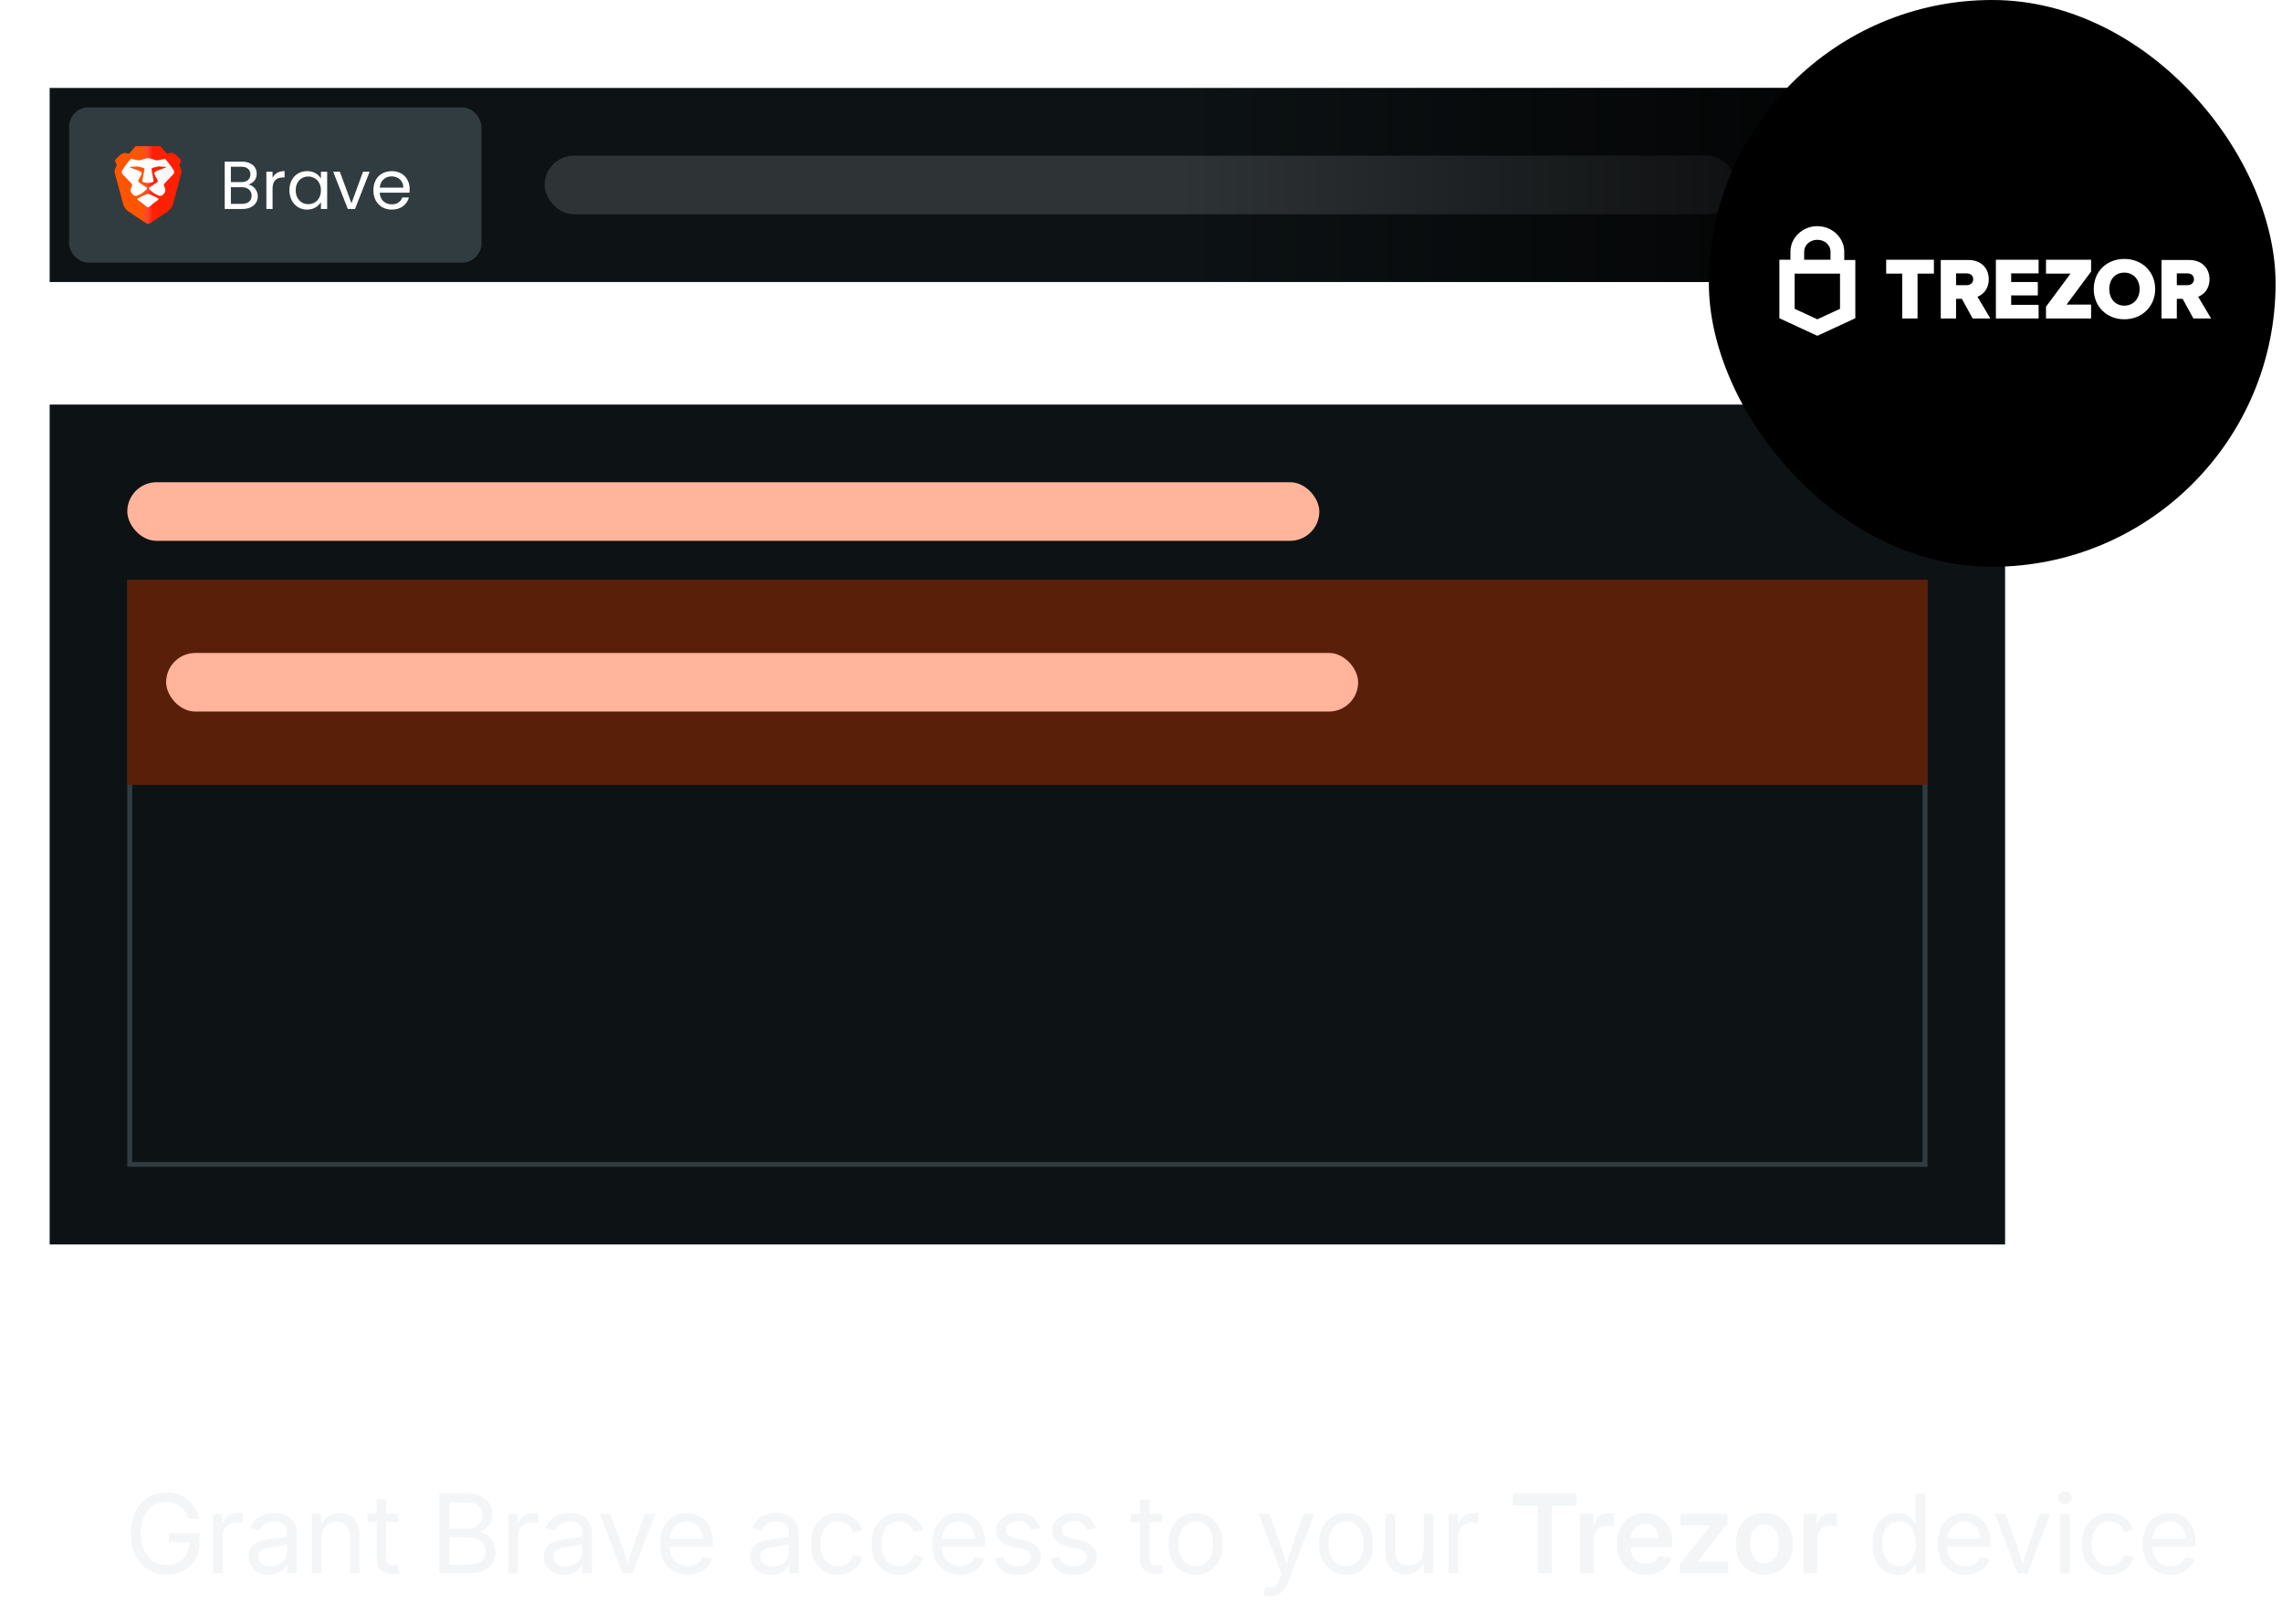 <svg width="333" height="237" viewBox="0 0 333 237" fill="none" xmlns="http://www.w3.org/2000/svg">
<g clip-path="url(#clip0_9183_60114)">
<rect width="282.31" height="28.329" transform="translate(7.246 12.829)" fill="#0D1214"/>
<rect x="10.078" y="15.661" width="60.185" height="22.664" rx="2.832" fill="#687B85" fill-opacity="0.4"/>
<path fill-rule="evenodd" clip-rule="evenodd" d="M26.524 24.991L26.168 24.043L26.416 23.498C26.447 23.428 26.432 23.346 26.377 23.292L25.704 22.624C25.41 22.332 24.971 22.232 24.575 22.366L24.387 22.43L23.404 21.329H21.959H21.042H19.791L18.82 22.444L18.637 22.381C18.238 22.243 17.794 22.344 17.498 22.641L16.813 23.321C16.769 23.364 16.757 23.43 16.782 23.485L17.041 24.051L16.686 24.998L16.916 25.852L17.96 29.745C18.08 30.194 18.357 30.587 18.743 30.857C18.743 30.857 20.011 31.733 21.262 32.53C21.372 32.6 21.487 32.651 21.61 32.649C21.734 32.651 21.849 32.6 21.959 32.529C23.364 31.626 24.475 30.853 24.475 30.853C24.86 30.583 25.137 30.19 25.257 29.741L26.296 25.846L26.524 24.991Z" fill="url(#paint0_linear_9183_60114)"/>
<path fill-rule="evenodd" clip-rule="evenodd" d="M25.412 25.179L25.396 25.23L25.37 25.32C25.301 25.405 25.155 25.567 25.046 25.681L24.042 26.727C23.933 26.841 23.871 26.984 23.933 27.128L24.069 27.455C24.131 27.598 24.137 27.836 24.078 27.996C24.017 28.158 23.913 28.302 23.776 28.411L23.671 28.495C23.547 28.593 23.328 28.619 23.184 28.552L22.722 28.337C22.578 28.27 22.363 28.13 22.245 28.025L21.807 27.64C21.722 27.564 21.717 27.435 21.797 27.354L22.862 26.65C22.994 26.562 23.064 26.401 22.989 26.263L22.61 25.587C22.535 25.45 22.505 25.266 22.543 25.18C22.582 25.094 22.735 24.979 22.884 24.923L24.121 24.473C24.27 24.418 24.262 24.36 24.103 24.346L23.313 24.288C23.154 24.273 23.038 24.296 22.884 24.338L22.286 24.483C22.133 24.525 22.1 24.686 22.129 24.839L22.376 26.15C22.405 26.304 22.419 26.459 22.407 26.494C22.396 26.53 22.259 26.587 22.104 26.622L21.899 26.667C21.743 26.701 21.489 26.703 21.333 26.671L21.085 26.619C20.929 26.586 20.792 26.531 20.781 26.495C20.769 26.46 20.783 26.305 20.812 26.151L21.057 24.84C21.086 24.686 21.053 24.526 20.899 24.484L20.301 24.34C20.148 24.298 20.031 24.276 19.872 24.29L19.082 24.349C18.923 24.363 18.916 24.421 19.065 24.476L20.302 24.925C20.451 24.98 20.605 25.096 20.643 25.181C20.682 25.267 20.652 25.451 20.577 25.588L20.199 26.264C20.124 26.402 20.194 26.564 20.326 26.651L21.393 27.354C21.472 27.435 21.468 27.565 21.382 27.64L20.945 28.026C20.827 28.131 20.612 28.271 20.468 28.338L20.006 28.554C19.862 28.621 19.643 28.596 19.52 28.497L19.415 28.414C19.278 28.304 19.173 28.161 19.108 27.986C19.053 27.839 19.058 27.602 19.12 27.458L19.256 27.13C19.318 26.986 19.256 26.844 19.146 26.73L18.141 25.685C18.032 25.572 17.886 25.409 17.817 25.325L17.791 25.234L17.774 25.183C17.773 25.125 17.794 24.939 17.819 24.888C17.843 24.838 17.936 24.691 18.025 24.562L18.24 24.25C18.329 24.121 18.484 23.915 18.583 23.793L18.898 23.406C18.997 23.284 19.082 23.184 19.095 23.185C19.096 23.184 19.224 23.208 19.381 23.237L19.858 23.327C20.015 23.356 20.188 23.389 20.242 23.399C20.297 23.409 20.465 23.378 20.617 23.329L20.96 23.221C21.112 23.172 21.342 23.109 21.472 23.079L21.592 23.081L21.712 23.079C21.842 23.108 22.072 23.172 22.224 23.22L22.567 23.328C22.719 23.376 22.888 23.407 22.942 23.397C22.989 23.388 23.123 23.363 23.259 23.337L23.326 23.325L23.803 23.234C23.96 23.205 24.089 23.181 24.098 23.182C24.102 23.181 24.187 23.28 24.286 23.402L24.602 23.789C24.701 23.911 24.856 24.117 24.946 24.246L25.161 24.557C25.25 24.686 25.39 24.922 25.399 24.975C25.408 25.029 25.414 25.12 25.412 25.179ZM21.657 28.301C21.671 28.301 21.803 28.35 21.95 28.41L22.087 28.465C22.234 28.525 22.471 28.631 22.613 28.702L23.017 28.903C23.159 28.973 23.169 29.106 23.039 29.197L22.695 29.438C22.566 29.528 22.362 29.686 22.242 29.788L21.808 30.159C21.689 30.261 21.496 30.261 21.38 30.16C21.263 30.059 21.069 29.894 20.95 29.793C20.83 29.691 20.625 29.535 20.495 29.445L20.152 29.208C20.022 29.117 20.031 28.985 20.173 28.913L20.578 28.706C20.72 28.634 20.956 28.525 21.103 28.466L21.24 28.41C21.387 28.35 21.519 28.301 21.533 28.301H21.595H21.657Z" fill="url(#paint1_linear_9183_60114)"/>
<path d="M36.25 26.934C36.501 26.974 36.729 27.077 36.934 27.242C37.146 27.407 37.311 27.612 37.43 27.856C37.555 28.101 37.618 28.362 37.618 28.64C37.618 28.99 37.529 29.307 37.35 29.591C37.172 29.869 36.911 30.09 36.567 30.255C36.23 30.414 35.831 30.493 35.368 30.493H32.791V23.584H35.269C35.738 23.584 36.138 23.663 36.468 23.822C36.799 23.974 37.047 24.182 37.212 24.446C37.377 24.711 37.459 25.008 37.459 25.338C37.459 25.748 37.347 26.089 37.123 26.36C36.904 26.624 36.614 26.816 36.25 26.934ZM33.693 26.568H35.209C35.632 26.568 35.959 26.469 36.191 26.27C36.422 26.072 36.538 25.798 36.538 25.448C36.538 25.097 36.422 24.823 36.191 24.625C35.959 24.427 35.626 24.327 35.19 24.327H33.693V26.568ZM35.289 29.75C35.738 29.75 36.088 29.644 36.339 29.433C36.59 29.221 36.716 28.927 36.716 28.55C36.716 28.167 36.584 27.866 36.32 27.648C36.055 27.424 35.702 27.311 35.259 27.311H33.693V29.75H35.289ZM39.772 25.943C39.931 25.633 40.155 25.391 40.446 25.22C40.743 25.048 41.104 24.962 41.526 24.962V25.894H41.289C40.278 25.894 39.772 26.442 39.772 27.539V30.493H38.87V25.061H39.772V25.943ZM42.231 27.757C42.231 27.202 42.343 26.716 42.568 26.3C42.792 25.877 43.1 25.55 43.49 25.319C43.886 25.087 44.326 24.972 44.808 24.972C45.284 24.972 45.697 25.074 46.047 25.279C46.398 25.484 46.658 25.742 46.83 26.052V25.061H47.742V30.493H46.83V29.482C46.652 29.799 46.384 30.064 46.027 30.275C45.677 30.48 45.267 30.582 44.798 30.582C44.316 30.582 43.88 30.463 43.49 30.226C43.1 29.988 42.792 29.654 42.568 29.224C42.343 28.795 42.231 28.306 42.231 27.757ZM46.83 27.767C46.83 27.357 46.748 27.001 46.583 26.697C46.417 26.393 46.193 26.161 45.908 26.003C45.631 25.837 45.324 25.755 44.987 25.755C44.65 25.755 44.342 25.834 44.065 25.993C43.787 26.151 43.566 26.383 43.401 26.687C43.235 26.991 43.153 27.348 43.153 27.757C43.153 28.174 43.235 28.537 43.401 28.848C43.566 29.152 43.787 29.386 44.065 29.552C44.342 29.71 44.65 29.789 44.987 29.789C45.324 29.789 45.631 29.71 45.908 29.552C46.193 29.386 46.417 29.152 46.583 28.848C46.748 28.537 46.83 28.177 46.83 27.767ZM51.289 29.66L52.974 25.061H53.936L51.804 30.493H50.754L48.622 25.061H49.594L51.289 29.66ZM59.78 27.569C59.78 27.741 59.77 27.922 59.75 28.114H55.408C55.441 28.649 55.623 29.069 55.953 29.373C56.29 29.67 56.697 29.819 57.173 29.819C57.562 29.819 57.886 29.73 58.144 29.552C58.408 29.366 58.593 29.122 58.699 28.818H59.671C59.525 29.34 59.234 29.766 58.798 30.097C58.362 30.421 57.82 30.582 57.173 30.582C56.657 30.582 56.194 30.467 55.785 30.235C55.382 30.004 55.065 29.677 54.833 29.254C54.602 28.825 54.486 28.329 54.486 27.767C54.486 27.205 54.599 26.713 54.823 26.29C55.048 25.867 55.362 25.543 55.765 25.319C56.175 25.087 56.644 24.972 57.173 24.972C57.688 24.972 58.144 25.084 58.541 25.309C58.937 25.534 59.241 25.844 59.453 26.241C59.671 26.631 59.78 27.073 59.78 27.569ZM58.848 27.381C58.848 27.037 58.772 26.743 58.62 26.498C58.468 26.247 58.26 26.059 57.995 25.933C57.738 25.801 57.45 25.735 57.133 25.735C56.677 25.735 56.287 25.88 55.963 26.171C55.646 26.462 55.464 26.865 55.418 27.381H58.848Z" fill="white"/>
<rect x="79.468" y="22.716" width="173.948" height="8.555" rx="4.277" fill="#C3C9D3" fill-opacity="0.18"/>
</g>
<g filter="url(#filter0_dd_9183_60114)">
<rect width="285.346" height="122.551" transform="translate(7.246 56.023)" fill="#0D1214"/>
<rect x="18.575" y="67.353" width="173.948" height="8.555" rx="4.277" fill="#FFB49B"/>
<rect x="18.929" y="81.925" width="261.98" height="84.966" stroke="#687B85" stroke-opacity="0.4" stroke-width="0.708"/>
<rect width="262.688" height="29.942" transform="translate(18.575 81.571)" fill="#591F09"/>
<rect x="24.239" y="92.265" width="173.948" height="8.555" rx="4.277" fill="#FFB49B"/>
</g>
<rect x="172.222" y="12.832" width="121.077" height="28.322" fill="url(#paint2_linear_9183_60114)"/>
<rect x="249.366" width="82.697" height="82.697" rx="41.348" fill="black"/>
<g clip-path="url(#clip1_9183_60114)">
<path d="M269.12 36.713C269.12 34.684 267.35 33 265.195 33C263.04 33 261.27 34.684 261.27 36.712V37.9H259.654V46.435L265.194 49L270.737 46.436V37.937H269.122L269.121 36.712L269.12 36.713ZM263.271 36.713C263.271 35.756 264.118 34.99 265.195 34.99C266.273 34.99 267.119 35.756 267.119 36.713V37.9H263.271V36.713H263.271ZM268.505 45.058L265.194 46.59L261.884 45.059V39.928H268.504V45.058H268.505Z" fill="white"/>
<path d="M275.239 37.899H282.205V39.928H279.819V46.472H277.587V39.928H275.239V37.899ZM290.21 40.769C290.21 39.047 289.017 37.937 287.247 37.937H283.205V46.472H285.438V43.602H286.284L287.862 46.472H290.443L288.557 43.296C289.363 42.99 290.21 42.185 290.21 40.769ZM286.979 41.611H285.438V39.889H286.977C287.554 39.889 287.939 40.234 287.939 40.731C287.939 41.267 287.554 41.611 286.977 41.611H286.979ZM291.249 37.899H297.483V39.889H293.481V41.152H297.368V43.104H293.481V44.482H297.483V46.472H291.249V37.899ZM309.991 37.783C307.374 37.783 305.528 39.659 305.528 42.185C305.528 44.712 307.412 46.589 309.991 46.589C312.569 46.589 314.494 44.713 314.494 42.187C314.494 39.66 312.608 37.784 309.991 37.784V37.783ZM309.991 44.597C308.683 44.597 307.797 43.602 307.797 42.188C307.797 40.733 308.683 39.777 309.991 39.777C311.299 39.777 312.223 40.773 312.223 42.187C312.223 43.602 311.299 44.597 309.991 44.597V44.597ZM320.767 43.296C321.574 42.99 322.422 42.185 322.422 40.769C322.422 39.047 321.229 37.937 319.458 37.937H315.418V46.472H317.65V43.602H318.498L320.075 46.472H322.654L320.767 43.296ZM319.189 41.611H317.65V39.889H319.189C319.767 39.889 320.151 40.234 320.151 40.731C320.151 41.267 319.767 41.611 319.189 41.611ZM298.561 37.899H305.142V39.621L301.563 44.444H305.142V46.472H298.561V44.75L302.14 39.928H298.561V37.899Z" fill="white"/>
</g>
<path d="M24.328 229.731C23.291 229.731 22.38 229.489 21.593 229.005C20.812 228.515 20.2 227.825 19.757 226.935C19.32 226.039 19.101 224.981 19.101 223.763C19.101 222.534 19.32 221.474 19.757 220.583C20.2 219.687 20.809 218.997 21.585 218.513C22.362 218.023 23.247 217.778 24.242 217.778C24.856 217.778 25.432 217.869 25.968 218.052C26.505 218.234 26.984 218.497 27.406 218.841C27.828 219.179 28.177 219.583 28.453 220.052C28.734 220.515 28.927 221.031 29.031 221.599H27.515C27.395 221.218 27.237 220.88 27.039 220.583C26.841 220.281 26.604 220.023 26.328 219.81C26.052 219.591 25.739 219.427 25.39 219.317C25.047 219.203 24.666 219.146 24.25 219.146C23.557 219.146 22.929 219.325 22.367 219.685C21.809 220.039 21.367 220.56 21.039 221.247C20.71 221.935 20.547 222.773 20.547 223.763C20.547 224.747 20.71 225.58 21.039 226.263C21.372 226.945 21.823 227.466 22.39 227.825C22.963 228.185 23.609 228.364 24.328 228.364C24.984 228.364 25.562 228.226 26.062 227.95C26.567 227.669 26.96 227.271 27.242 226.755C27.528 226.239 27.672 225.635 27.672 224.942L28.117 225.021H24.648V223.724H29.117V224.997C29.117 225.955 28.909 226.789 28.492 227.497C28.08 228.205 27.515 228.755 26.797 229.146C26.078 229.536 25.255 229.731 24.328 229.731ZM31.089 229.575V220.896H32.44V222.231H32.526C32.688 221.794 32.969 221.442 33.37 221.177C33.776 220.906 34.24 220.771 34.761 220.771C34.87 220.771 34.992 220.773 35.128 220.778C35.268 220.784 35.378 220.789 35.456 220.794V222.2C35.414 222.19 35.31 222.174 35.143 222.153C34.982 222.132 34.807 222.122 34.62 222.122C34.214 222.122 33.849 222.208 33.526 222.38C33.203 222.547 32.948 222.784 32.761 223.091C32.578 223.393 32.487 223.747 32.487 224.153V229.575H31.089ZM39.248 229.771C38.701 229.771 38.201 229.669 37.748 229.466C37.3 229.257 36.943 228.955 36.678 228.56C36.417 228.159 36.287 227.674 36.287 227.106C36.287 226.606 36.383 226.203 36.576 225.896C36.774 225.583 37.037 225.338 37.365 225.161C37.693 224.979 38.058 224.843 38.459 224.755C38.86 224.666 39.264 224.596 39.67 224.544C40.191 224.476 40.613 224.424 40.935 224.388C41.264 224.351 41.506 224.289 41.662 224.2C41.818 224.112 41.897 223.961 41.897 223.747V223.7C41.897 223.341 41.829 223.036 41.693 222.786C41.558 222.536 41.352 222.343 41.076 222.208C40.805 222.073 40.469 222.005 40.068 222.005C39.657 222.005 39.303 222.07 39.006 222.2C38.709 222.33 38.467 222.494 38.279 222.692C38.097 222.89 37.964 223.096 37.881 223.31L36.529 222.911C36.732 222.385 37.019 221.968 37.389 221.661C37.758 221.349 38.172 221.125 38.631 220.989C39.094 220.849 39.56 220.778 40.029 220.778C40.342 220.778 40.685 220.817 41.06 220.896C41.435 220.974 41.792 221.119 42.131 221.333C42.469 221.541 42.748 221.846 42.967 222.247C43.185 222.648 43.295 223.174 43.295 223.825V229.575H41.92V228.388H41.826C41.727 228.591 41.571 228.799 41.357 229.013C41.144 229.226 40.863 229.406 40.514 229.552C40.17 229.698 39.748 229.771 39.248 229.771ZM39.49 228.536C40.011 228.536 40.449 228.435 40.803 228.231C41.162 228.028 41.433 227.765 41.615 227.442C41.803 227.119 41.897 226.778 41.897 226.419V225.231C41.839 225.299 41.717 225.359 41.529 225.411C41.342 225.463 41.126 225.51 40.881 225.552C40.641 225.593 40.404 225.63 40.17 225.661C39.941 225.687 39.753 225.711 39.607 225.731C39.274 225.773 38.959 225.846 38.662 225.95C38.37 226.049 38.136 226.195 37.959 226.388C37.782 226.58 37.693 226.843 37.693 227.177C37.693 227.474 37.769 227.724 37.92 227.927C38.076 228.125 38.29 228.276 38.56 228.38C38.831 228.484 39.141 228.536 39.49 228.536ZM46.9 224.388V229.575H45.501V220.896H46.853L46.861 222.997H46.642C46.907 222.2 47.285 221.632 47.775 221.294C48.269 220.95 48.845 220.778 49.501 220.778C50.09 220.778 50.605 220.901 51.048 221.146C51.491 221.385 51.837 221.75 52.087 222.239C52.342 222.724 52.47 223.336 52.47 224.075V229.575H51.072V224.192C51.072 223.515 50.894 222.989 50.54 222.614C50.191 222.234 49.712 222.044 49.103 222.044C48.686 222.044 48.311 222.135 47.978 222.317C47.644 222.494 47.381 222.757 47.189 223.106C46.996 223.455 46.9 223.882 46.9 224.388ZM58.137 220.896V222.091H53.621V220.896H58.137ZM54.957 218.794H56.356V227.341C56.356 227.721 56.431 228 56.582 228.177C56.739 228.349 57.002 228.435 57.371 228.435C57.46 228.435 57.572 228.427 57.707 228.411C57.848 228.39 57.976 228.369 58.09 228.349L58.348 229.536C58.207 229.583 58.046 229.617 57.864 229.638C57.681 229.659 57.502 229.669 57.325 229.669C56.575 229.669 55.991 229.476 55.575 229.091C55.163 228.7 54.957 228.153 54.957 227.45V218.794ZM64.104 229.575V217.935H68.245C69.052 217.935 69.722 218.073 70.253 218.349C70.784 218.625 71.18 218.997 71.44 219.466C71.706 219.929 71.839 220.448 71.839 221.021C71.839 221.515 71.75 221.927 71.573 222.255C71.401 222.578 71.169 222.838 70.878 223.036C70.591 223.229 70.276 223.375 69.932 223.474V223.575C70.307 223.601 70.675 223.729 71.034 223.958C71.399 224.187 71.698 224.51 71.932 224.927C72.172 225.343 72.292 225.854 72.292 226.458C72.292 227.047 72.156 227.578 71.885 228.052C71.615 228.521 71.19 228.893 70.612 229.169C70.034 229.44 69.287 229.575 68.37 229.575H64.104ZM65.581 228.271H68.331C69.237 228.271 69.885 228.099 70.276 227.755C70.667 227.406 70.862 226.971 70.862 226.45C70.862 226.054 70.763 225.695 70.565 225.372C70.367 225.044 70.086 224.784 69.722 224.591C69.357 224.393 68.919 224.294 68.409 224.294H65.581V228.271ZM65.581 223.044H68.175C68.602 223.044 68.984 222.963 69.323 222.802C69.662 222.635 69.927 222.403 70.12 222.106C70.318 221.81 70.417 221.461 70.417 221.06C70.417 220.544 70.237 220.112 69.878 219.763C69.524 219.414 68.972 219.239 68.222 219.239H65.581V223.044ZM74.17 229.575V220.896H75.522V222.231H75.607C75.769 221.794 76.05 221.442 76.451 221.177C76.857 220.906 77.321 220.771 77.842 220.771C77.951 220.771 78.074 220.773 78.209 220.778C78.35 220.784 78.459 220.789 78.537 220.794V222.2C78.495 222.19 78.391 222.174 78.225 222.153C78.063 222.132 77.889 222.122 77.701 222.122C77.295 222.122 76.93 222.208 76.607 222.38C76.284 222.547 76.029 222.784 75.842 223.091C75.659 223.393 75.568 223.747 75.568 224.153V229.575H74.17ZM82.329 229.771C81.782 229.771 81.282 229.669 80.829 229.466C80.381 229.257 80.025 228.955 79.759 228.56C79.499 228.159 79.368 227.674 79.368 227.106C79.368 226.606 79.465 226.203 79.657 225.896C79.855 225.583 80.118 225.338 80.447 225.161C80.775 224.979 81.139 224.843 81.54 224.755C81.941 224.666 82.345 224.596 82.751 224.544C83.272 224.476 83.694 224.424 84.017 224.388C84.345 224.351 84.587 224.289 84.743 224.2C84.9 224.112 84.978 223.961 84.978 223.747V223.7C84.978 223.341 84.91 223.036 84.775 222.786C84.639 222.536 84.433 222.343 84.157 222.208C83.887 222.073 83.551 222.005 83.15 222.005C82.738 222.005 82.384 222.07 82.087 222.2C81.79 222.33 81.548 222.494 81.361 222.692C81.178 222.89 81.045 223.096 80.962 223.31L79.611 222.911C79.814 222.385 80.1 221.968 80.47 221.661C80.84 221.349 81.254 221.125 81.712 220.989C82.176 220.849 82.642 220.778 83.111 220.778C83.423 220.778 83.767 220.817 84.142 220.896C84.517 220.974 84.874 221.119 85.212 221.333C85.551 221.541 85.829 221.846 86.048 222.247C86.267 222.648 86.376 223.174 86.376 223.825V229.575H85.001V228.388H84.907C84.808 228.591 84.652 228.799 84.439 229.013C84.225 229.226 83.944 229.406 83.595 229.552C83.251 229.698 82.829 229.771 82.329 229.771ZM82.572 228.536C83.092 228.536 83.53 228.435 83.884 228.231C84.243 228.028 84.514 227.765 84.697 227.442C84.884 227.119 84.978 226.778 84.978 226.419V225.231C84.92 225.299 84.798 225.359 84.611 225.411C84.423 225.463 84.207 225.51 83.962 225.552C83.722 225.593 83.486 225.63 83.251 225.661C83.022 225.687 82.835 225.711 82.689 225.731C82.355 225.773 82.04 225.846 81.743 225.95C81.452 226.049 81.217 226.195 81.04 226.388C80.863 226.58 80.775 226.843 80.775 227.177C80.775 227.474 80.85 227.724 81.001 227.927C81.157 228.125 81.371 228.276 81.642 228.38C81.913 228.484 82.222 228.536 82.572 228.536ZM90.848 229.575L87.528 220.896H89.059L90.91 226.028C91.103 226.549 91.267 227.07 91.403 227.591C91.543 228.106 91.687 228.609 91.832 229.099H91.34C91.491 228.609 91.635 228.106 91.77 227.591C91.905 227.07 92.067 226.549 92.254 226.028L94.106 220.896H95.629L92.309 229.575H90.848ZM100.375 229.763C99.531 229.763 98.804 229.575 98.195 229.2C97.591 228.825 97.125 228.304 96.796 227.638C96.468 226.966 96.304 226.187 96.304 225.302C96.304 224.411 96.466 223.627 96.789 222.95C97.112 222.268 97.567 221.737 98.156 221.356C98.744 220.971 99.432 220.778 100.218 220.778C100.692 220.778 101.153 220.859 101.601 221.021C102.054 221.177 102.463 221.429 102.828 221.778C103.192 222.122 103.481 222.573 103.695 223.13C103.908 223.682 104.015 224.351 104.015 225.138V225.7H97.234V224.521H103.257L102.609 224.95C102.609 224.377 102.518 223.872 102.336 223.435C102.153 222.992 101.885 222.646 101.531 222.396C101.177 222.146 100.739 222.021 100.218 222.021C99.692 222.021 99.242 222.148 98.867 222.403C98.497 222.659 98.213 222.994 98.015 223.411C97.817 223.823 97.718 224.268 97.718 224.747V225.513C97.718 226.153 97.828 226.698 98.046 227.146C98.27 227.593 98.58 227.935 98.976 228.169C99.377 228.403 99.846 228.521 100.382 228.521C100.731 228.521 101.046 228.471 101.328 228.372C101.609 228.268 101.851 228.114 102.054 227.911C102.257 227.708 102.411 227.458 102.515 227.161L103.875 227.497C103.744 227.945 103.515 228.338 103.187 228.677C102.864 229.015 102.463 229.281 101.984 229.474C101.51 229.666 100.974 229.763 100.375 229.763ZM112.482 229.771C111.936 229.771 111.436 229.669 110.982 229.466C110.535 229.257 110.178 228.955 109.912 228.56C109.652 228.159 109.521 227.674 109.521 227.106C109.521 226.606 109.618 226.203 109.811 225.896C110.008 225.583 110.271 225.338 110.6 225.161C110.928 224.979 111.292 224.843 111.693 224.755C112.094 224.666 112.498 224.596 112.904 224.544C113.425 224.476 113.847 224.424 114.17 224.388C114.498 224.351 114.74 224.289 114.896 224.2C115.053 224.112 115.131 223.961 115.131 223.747V223.7C115.131 223.341 115.063 223.036 114.928 222.786C114.792 222.536 114.587 222.343 114.311 222.208C114.04 222.073 113.704 222.005 113.303 222.005C112.891 222.005 112.537 222.07 112.24 222.2C111.943 222.33 111.701 222.494 111.514 222.692C111.331 222.89 111.199 223.096 111.115 223.31L109.764 222.911C109.967 222.385 110.253 221.968 110.623 221.661C110.993 221.349 111.407 221.125 111.865 220.989C112.329 220.849 112.795 220.778 113.264 220.778C113.576 220.778 113.92 220.817 114.295 220.896C114.67 220.974 115.027 221.119 115.365 221.333C115.704 221.541 115.982 221.846 116.201 222.247C116.42 222.648 116.529 223.174 116.529 223.825V229.575H115.154V228.388H115.061C114.962 228.591 114.805 228.799 114.592 229.013C114.378 229.226 114.097 229.406 113.748 229.552C113.404 229.698 112.982 229.771 112.482 229.771ZM112.725 228.536C113.245 228.536 113.683 228.435 114.037 228.231C114.396 228.028 114.667 227.765 114.85 227.442C115.037 227.119 115.131 226.778 115.131 226.419V225.231C115.074 225.299 114.951 225.359 114.764 225.411C114.576 225.463 114.36 225.51 114.115 225.552C113.876 225.593 113.639 225.63 113.404 225.661C113.175 225.687 112.988 225.711 112.842 225.731C112.508 225.773 112.193 225.846 111.896 225.95C111.605 226.049 111.37 226.195 111.193 226.388C111.016 226.58 110.928 226.843 110.928 227.177C110.928 227.474 111.003 227.724 111.154 227.927C111.311 228.125 111.524 228.276 111.795 228.38C112.066 228.484 112.376 228.536 112.725 228.536ZM122.275 229.763C121.488 229.763 120.798 229.575 120.204 229.2C119.611 228.825 119.147 228.302 118.814 227.63C118.48 226.958 118.314 226.177 118.314 225.286C118.314 224.38 118.48 223.591 118.814 222.919C119.147 222.242 119.611 221.716 120.204 221.341C120.798 220.966 121.488 220.778 122.275 220.778C122.702 220.778 123.103 220.836 123.478 220.95C123.858 221.06 124.202 221.221 124.509 221.435C124.821 221.643 125.087 221.901 125.306 222.208C125.53 222.515 125.696 222.859 125.806 223.239L124.462 223.583C124.4 223.354 124.303 223.146 124.173 222.958C124.048 222.771 123.892 222.606 123.704 222.466C123.522 222.325 123.311 222.218 123.071 222.146C122.832 222.067 122.566 222.028 122.275 222.028C121.702 222.028 121.228 222.179 120.853 222.481C120.478 222.778 120.196 223.174 120.009 223.669C119.827 224.159 119.736 224.698 119.736 225.286C119.736 225.864 119.827 226.398 120.009 226.888C120.196 227.377 120.478 227.771 120.853 228.067C121.228 228.364 121.702 228.513 122.275 228.513C122.571 228.513 122.84 228.474 123.079 228.396C123.324 228.317 123.54 228.208 123.728 228.067C123.915 227.922 124.074 227.75 124.204 227.552C124.334 227.349 124.431 227.13 124.493 226.896L125.837 227.231C125.728 227.627 125.561 227.981 125.337 228.294C125.118 228.601 124.853 228.867 124.54 229.091C124.228 229.31 123.879 229.476 123.493 229.591C123.113 229.705 122.707 229.763 122.275 229.763ZM131.137 229.763C130.351 229.763 129.661 229.575 129.067 229.2C128.473 228.825 128.009 228.302 127.676 227.63C127.343 226.958 127.176 226.177 127.176 225.286C127.176 224.38 127.343 223.591 127.676 222.919C128.009 222.242 128.473 221.716 129.067 221.341C129.661 220.966 130.351 220.778 131.137 220.778C131.564 220.778 131.965 220.836 132.34 220.95C132.72 221.06 133.064 221.221 133.371 221.435C133.684 221.643 133.95 221.901 134.168 222.208C134.392 222.515 134.559 222.859 134.668 223.239L133.325 223.583C133.262 223.354 133.166 223.146 133.036 222.958C132.911 222.771 132.754 222.606 132.567 222.466C132.384 222.325 132.174 222.218 131.934 222.146C131.694 222.067 131.429 222.028 131.137 222.028C130.564 222.028 130.09 222.179 129.715 222.481C129.34 222.778 129.059 223.174 128.871 223.669C128.689 224.159 128.598 224.698 128.598 225.286C128.598 225.864 128.689 226.398 128.871 226.888C129.059 227.377 129.34 227.771 129.715 228.067C130.09 228.364 130.564 228.513 131.137 228.513C131.434 228.513 131.702 228.474 131.942 228.396C132.187 228.317 132.403 228.208 132.59 228.067C132.778 227.922 132.937 227.75 133.067 227.552C133.197 227.349 133.293 227.13 133.356 226.896L134.7 227.231C134.59 227.627 134.424 227.981 134.2 228.294C133.981 228.601 133.715 228.867 133.403 229.091C133.09 229.31 132.741 229.476 132.356 229.591C131.976 229.705 131.569 229.763 131.137 229.763ZM140.109 229.763C139.265 229.763 138.539 229.575 137.929 229.2C137.325 228.825 136.859 228.304 136.531 227.638C136.203 226.966 136.039 226.187 136.039 225.302C136.039 224.411 136.2 223.627 136.523 222.95C136.846 222.268 137.302 221.737 137.89 221.356C138.479 220.971 139.166 220.778 139.953 220.778C140.427 220.778 140.888 220.859 141.336 221.021C141.789 221.177 142.198 221.429 142.562 221.778C142.927 222.122 143.216 222.573 143.429 223.13C143.643 223.682 143.75 224.351 143.75 225.138V225.7H136.968V224.521H142.992L142.343 224.95C142.343 224.377 142.252 223.872 142.07 223.435C141.888 222.992 141.619 222.646 141.265 222.396C140.911 222.146 140.474 222.021 139.953 222.021C139.427 222.021 138.976 222.148 138.601 222.403C138.231 222.659 137.948 222.994 137.75 223.411C137.552 223.823 137.453 224.268 137.453 224.747V225.513C137.453 226.153 137.562 226.698 137.781 227.146C138.005 227.593 138.315 227.935 138.711 228.169C139.112 228.403 139.58 228.521 140.117 228.521C140.466 228.521 140.781 228.471 141.062 228.372C141.343 228.268 141.586 228.114 141.789 227.911C141.992 227.708 142.145 227.458 142.25 227.161L143.609 227.497C143.479 227.945 143.25 228.338 142.921 228.677C142.599 229.015 142.198 229.281 141.718 229.474C141.244 229.666 140.708 229.763 140.109 229.763ZM148.471 229.763C147.873 229.763 147.339 229.674 146.87 229.497C146.406 229.32 146.024 229.057 145.721 228.708C145.419 228.359 145.219 227.929 145.12 227.419L146.456 227.138C146.57 227.617 146.8 227.971 147.143 228.2C147.492 228.424 147.93 228.536 148.456 228.536C149.06 228.536 149.542 228.409 149.901 228.153C150.261 227.893 150.44 227.583 150.44 227.224C150.44 226.922 150.333 226.672 150.12 226.474C149.906 226.271 149.586 226.122 149.159 226.028L147.721 225.685C146.935 225.497 146.346 225.208 145.956 224.817C145.57 224.422 145.378 223.919 145.378 223.31C145.378 222.81 145.516 222.369 145.792 221.989C146.073 221.609 146.456 221.312 146.94 221.099C147.425 220.885 147.974 220.778 148.589 220.778C149.182 220.778 149.69 220.869 150.112 221.052C150.539 221.234 150.883 221.489 151.143 221.817C151.409 222.14 151.602 222.515 151.721 222.942L150.44 223.231C150.336 222.903 150.141 222.612 149.854 222.356C149.573 222.096 149.154 221.966 148.596 221.966C148.076 221.966 147.643 222.086 147.3 222.325C146.961 222.565 146.792 222.867 146.792 223.231C146.792 223.554 146.909 223.815 147.143 224.013C147.378 224.205 147.742 224.359 148.237 224.474L149.557 224.786C150.349 224.974 150.935 225.263 151.315 225.653C151.695 226.044 151.886 226.539 151.886 227.138C151.886 227.648 151.742 228.101 151.456 228.497C151.169 228.893 150.768 229.203 150.253 229.427C149.737 229.651 149.143 229.763 148.471 229.763ZM156.631 229.763C156.032 229.763 155.498 229.674 155.029 229.497C154.566 229.32 154.183 229.057 153.881 228.708C153.579 228.359 153.378 227.929 153.279 227.419L154.615 227.138C154.73 227.617 154.959 227.971 155.303 228.2C155.652 228.424 156.089 228.536 156.615 228.536C157.219 228.536 157.701 228.409 158.061 228.153C158.42 227.893 158.6 227.583 158.6 227.224C158.6 226.922 158.493 226.672 158.279 226.474C158.066 226.271 157.745 226.122 157.318 226.028L155.881 225.685C155.094 225.497 154.506 225.208 154.115 224.817C153.73 224.422 153.537 223.919 153.537 223.31C153.537 222.81 153.675 222.369 153.951 221.989C154.232 221.609 154.615 221.312 155.1 221.099C155.584 220.885 156.133 220.778 156.748 220.778C157.342 220.778 157.85 220.869 158.271 221.052C158.699 221.234 159.042 221.489 159.303 221.817C159.568 222.14 159.761 222.515 159.881 222.942L158.6 223.231C158.495 222.903 158.3 222.612 158.014 222.356C157.732 222.096 157.313 221.966 156.756 221.966C156.235 221.966 155.803 222.086 155.459 222.325C155.12 222.565 154.951 222.867 154.951 223.231C154.951 223.554 155.068 223.815 155.303 224.013C155.537 224.205 155.902 224.359 156.396 224.474L157.717 224.786C158.508 224.974 159.094 225.263 159.475 225.653C159.855 226.044 160.045 226.539 160.045 227.138C160.045 227.648 159.902 228.101 159.615 228.497C159.329 228.893 158.928 229.203 158.412 229.427C157.896 229.651 157.303 229.763 156.631 229.763ZM169.543 220.896V222.091H165.028V220.896H169.543ZM166.364 218.794H167.762V227.341C167.762 227.721 167.838 228 167.989 228.177C168.145 228.349 168.408 228.435 168.778 228.435C168.866 228.435 168.978 228.427 169.114 228.411C169.254 228.39 169.382 228.369 169.496 228.349L169.754 229.536C169.614 229.583 169.452 229.617 169.27 229.638C169.088 229.659 168.908 229.669 168.731 229.669C167.981 229.669 167.398 229.476 166.981 229.091C166.569 228.7 166.364 228.153 166.364 227.45V218.794ZM174.468 229.763C173.682 229.763 172.992 229.575 172.398 229.2C171.804 228.825 171.341 228.302 171.007 227.63C170.674 226.958 170.507 226.177 170.507 225.286C170.507 224.38 170.674 223.591 171.007 222.919C171.341 222.242 171.804 221.716 172.398 221.341C172.992 220.966 173.682 220.778 174.468 220.778C175.265 220.778 175.961 220.966 176.554 221.341C177.153 221.716 177.617 222.242 177.945 222.919C178.278 223.591 178.445 224.38 178.445 225.286C178.445 226.177 178.278 226.958 177.945 227.63C177.617 228.302 177.153 228.825 176.554 229.2C175.961 229.575 175.265 229.763 174.468 229.763ZM174.468 228.513C175.052 228.513 175.531 228.364 175.906 228.067C176.286 227.771 176.567 227.377 176.75 226.888C176.937 226.398 177.031 225.864 177.031 225.286C177.031 224.703 176.937 224.164 176.75 223.669C176.567 223.174 176.286 222.778 175.906 222.481C175.531 222.179 175.052 222.028 174.468 222.028C173.895 222.028 173.421 222.179 173.046 222.481C172.671 222.778 172.39 223.174 172.203 223.669C172.02 224.159 171.929 224.698 171.929 225.286C171.929 225.864 172.02 226.398 172.203 226.888C172.39 227.377 172.671 227.771 173.046 228.067C173.421 228.364 173.895 228.513 174.468 228.513ZM184.365 232.747L184.686 231.536L184.912 231.575C185.183 231.638 185.43 231.648 185.654 231.606C185.878 231.57 186.079 231.455 186.256 231.263C186.438 231.075 186.594 230.784 186.725 230.388L186.998 229.606L183.678 220.896H185.209L187.061 226.028C187.253 226.554 187.417 227.075 187.553 227.591C187.688 228.106 187.831 228.609 187.982 229.099H187.482C187.628 228.609 187.771 228.106 187.912 227.591C188.053 227.07 188.217 226.549 188.404 226.028L190.264 220.896H191.779L187.951 230.903C187.774 231.356 187.563 231.729 187.318 232.021C187.074 232.317 186.79 232.536 186.467 232.677C186.144 232.823 185.779 232.896 185.373 232.896C185.139 232.896 184.933 232.88 184.756 232.849C184.579 232.817 184.449 232.784 184.365 232.747ZM196.415 229.763C195.629 229.763 194.939 229.575 194.345 229.2C193.751 228.825 193.288 228.302 192.954 227.63C192.621 226.958 192.454 226.177 192.454 225.286C192.454 224.38 192.621 223.591 192.954 222.919C193.288 222.242 193.751 221.716 194.345 221.341C194.939 220.966 195.629 220.778 196.415 220.778C197.212 220.778 197.907 220.966 198.501 221.341C199.1 221.716 199.564 222.242 199.892 222.919C200.225 223.591 200.392 224.38 200.392 225.286C200.392 226.177 200.225 226.958 199.892 227.63C199.564 228.302 199.1 228.825 198.501 229.2C197.907 229.575 197.212 229.763 196.415 229.763ZM196.415 228.513C196.999 228.513 197.478 228.364 197.853 228.067C198.233 227.771 198.514 227.377 198.696 226.888C198.884 226.398 198.978 225.864 198.978 225.286C198.978 224.703 198.884 224.164 198.696 223.669C198.514 223.174 198.233 222.778 197.853 222.481C197.478 222.179 196.999 222.028 196.415 222.028C195.842 222.028 195.368 222.179 194.993 222.481C194.618 222.778 194.337 223.174 194.15 223.669C193.967 224.159 193.876 224.698 193.876 225.286C193.876 225.864 193.967 226.398 194.15 226.888C194.337 227.377 194.618 227.771 194.993 228.067C195.368 228.364 195.842 228.513 196.415 228.513ZM205.145 229.692C204.562 229.692 204.046 229.573 203.598 229.333C203.155 229.088 202.806 228.721 202.551 228.231C202.301 227.742 202.176 227.13 202.176 226.396V220.896H203.575V226.278C203.575 226.955 203.752 227.484 204.106 227.864C204.46 228.239 204.942 228.427 205.551 228.427C205.968 228.427 206.34 228.338 206.668 228.161C207.002 227.979 207.265 227.713 207.457 227.364C207.65 227.01 207.746 226.583 207.746 226.083V220.896H209.145V229.575H207.793V227.474H208.004C207.733 228.281 207.351 228.854 206.856 229.192C206.361 229.526 205.791 229.692 205.145 229.692ZM211.367 229.575V220.896H212.718V222.231H212.804C212.966 221.794 213.247 221.442 213.648 221.177C214.054 220.906 214.518 220.771 215.039 220.771C215.148 220.771 215.27 220.773 215.406 220.778C215.546 220.784 215.656 220.789 215.734 220.794V222.2C215.692 222.19 215.588 222.174 215.421 222.153C215.26 222.132 215.086 222.122 214.898 222.122C214.492 222.122 214.127 222.208 213.804 222.38C213.481 222.547 213.226 222.784 213.039 223.091C212.856 223.393 212.765 223.747 212.765 224.153V229.575H211.367ZM220.771 219.692V217.935H230.045V219.692H226.451V229.575H224.373V219.692H220.771ZM230.571 229.575V220.896H232.532V222.349H232.618C232.775 221.843 233.043 221.455 233.423 221.185C233.808 220.914 234.254 220.778 234.759 220.778C234.874 220.778 234.999 220.784 235.134 220.794C235.275 220.804 235.392 220.817 235.486 220.833V222.692C235.407 222.666 235.275 222.643 235.087 222.622C234.9 222.601 234.715 222.591 234.532 222.591C234.163 222.591 233.829 222.672 233.532 222.833C233.241 222.989 233.012 223.211 232.845 223.497C232.678 223.778 232.595 224.109 232.595 224.489V229.575H230.571ZM240.161 229.755C239.291 229.755 238.538 229.57 237.903 229.2C237.273 228.83 236.788 228.312 236.45 227.646C236.111 226.974 235.942 226.187 235.942 225.286C235.942 224.396 236.108 223.612 236.442 222.935C236.78 222.257 237.257 221.729 237.871 221.349C238.486 220.968 239.205 220.778 240.028 220.778C240.569 220.778 241.08 220.867 241.559 221.044C242.043 221.216 242.47 221.484 242.84 221.849C243.21 222.208 243.499 222.664 243.707 223.216C243.921 223.768 244.028 224.422 244.028 225.177V225.794H236.879V224.419H243.012L242.075 224.825C242.075 224.336 241.996 223.906 241.84 223.536C241.684 223.166 241.455 222.88 241.153 222.677C240.856 222.468 240.486 222.364 240.043 222.364C239.601 222.364 239.223 222.468 238.911 222.677C238.598 222.885 238.358 223.166 238.192 223.521C238.03 223.869 237.95 224.26 237.95 224.692V225.638C237.95 226.179 238.041 226.64 238.223 227.021C238.411 227.396 238.671 227.679 239.004 227.872C239.343 228.065 239.736 228.161 240.184 228.161C240.486 228.161 240.759 228.119 241.004 228.036C241.249 227.948 241.457 227.82 241.629 227.653C241.806 227.481 241.939 227.273 242.028 227.028L243.895 227.372C243.759 227.846 243.52 228.263 243.176 228.622C242.838 228.976 242.413 229.255 241.903 229.458C241.392 229.656 240.812 229.755 240.161 229.755ZM245.109 229.575V228.271L249.586 222.646V222.583H245.234V220.896H252.062V222.31L247.781 227.825V227.888H252.203V229.575H245.109ZM257.471 229.755C256.628 229.755 255.893 229.567 255.268 229.192C254.643 228.817 254.159 228.294 253.815 227.622C253.477 226.95 253.307 226.169 253.307 225.278C253.307 224.377 253.477 223.591 253.815 222.919C254.159 222.242 254.643 221.716 255.268 221.341C255.893 220.966 256.628 220.778 257.471 220.778C258.315 220.778 259.05 220.966 259.675 221.341C260.3 221.716 260.781 222.242 261.12 222.919C261.464 223.591 261.636 224.377 261.636 225.278C261.636 226.169 261.464 226.95 261.12 227.622C260.781 228.294 260.3 228.817 259.675 229.192C259.05 229.567 258.315 229.755 257.471 229.755ZM257.471 228.106C257.94 228.106 258.331 227.981 258.643 227.731C258.956 227.476 259.19 227.135 259.346 226.708C259.503 226.281 259.581 225.802 259.581 225.271C259.581 224.734 259.503 224.252 259.346 223.825C259.19 223.393 258.956 223.052 258.643 222.802C258.331 222.552 257.94 222.427 257.471 222.427C257.003 222.427 256.612 222.552 256.3 222.802C255.992 223.052 255.761 223.39 255.604 223.817C255.448 224.244 255.37 224.729 255.37 225.271C255.37 225.802 255.448 226.281 255.604 226.708C255.761 227.135 255.992 227.476 256.3 227.731C256.612 227.981 257.003 228.106 257.471 228.106ZM263.162 229.575V220.896H265.123V222.349H265.209C265.365 221.843 265.633 221.455 266.014 221.185C266.399 220.914 266.844 220.778 267.35 220.778C267.464 220.778 267.589 220.784 267.725 220.794C267.865 220.804 267.982 220.817 268.076 220.833V222.692C267.998 222.666 267.865 222.643 267.678 222.622C267.49 222.601 267.305 222.591 267.123 222.591C266.753 222.591 266.42 222.672 266.123 222.833C265.831 222.989 265.602 223.211 265.436 223.497C265.269 223.778 265.186 224.109 265.186 224.489V229.575H263.162ZM276.911 229.763C276.187 229.763 275.546 229.578 274.989 229.208C274.437 228.838 274.004 228.317 273.692 227.646C273.379 226.968 273.223 226.172 273.223 225.255C273.223 224.343 273.379 223.552 273.692 222.88C274.009 222.208 274.444 221.69 274.996 221.325C275.554 220.961 276.194 220.778 276.918 220.778C277.46 220.778 277.898 220.869 278.231 221.052C278.564 221.229 278.825 221.435 279.012 221.669C279.205 221.898 279.351 222.099 279.45 222.271H279.551V217.935H280.95V229.575H279.598V228.231H279.457C279.353 228.414 279.202 228.625 279.004 228.864C278.812 229.099 278.549 229.307 278.215 229.489C277.882 229.672 277.447 229.763 276.911 229.763ZM277.121 228.505C277.648 228.505 278.093 228.367 278.457 228.091C278.827 227.815 279.106 227.432 279.293 226.942C279.481 226.453 279.575 225.885 279.575 225.239C279.575 224.599 279.481 224.039 279.293 223.56C279.111 223.08 278.835 222.705 278.465 222.435C278.101 222.164 277.653 222.028 277.121 222.028C276.575 222.028 276.116 222.169 275.746 222.45C275.382 222.731 275.106 223.114 274.918 223.599C274.736 224.083 274.645 224.63 274.645 225.239C274.645 225.859 274.739 226.416 274.926 226.911C275.114 227.401 275.392 227.789 275.762 228.075C276.132 228.362 276.585 228.505 277.121 228.505ZM286.812 229.763C285.968 229.763 285.242 229.575 284.632 229.2C284.028 228.825 283.562 228.304 283.234 227.638C282.906 226.966 282.742 226.187 282.742 225.302C282.742 224.411 282.903 223.627 283.226 222.95C283.549 222.268 284.005 221.737 284.593 221.356C285.182 220.971 285.869 220.778 286.656 220.778C287.13 220.778 287.591 220.859 288.039 221.021C288.492 221.177 288.901 221.429 289.265 221.778C289.63 222.122 289.919 222.573 290.132 223.13C290.346 223.682 290.453 224.351 290.453 225.138V225.7H283.671V224.521H289.695L289.046 224.95C289.046 224.377 288.955 223.872 288.773 223.435C288.591 222.992 288.323 222.646 287.968 222.396C287.614 222.146 287.177 222.021 286.656 222.021C286.13 222.021 285.679 222.148 285.304 222.403C284.934 222.659 284.651 222.994 284.453 223.411C284.255 223.823 284.156 224.268 284.156 224.747V225.513C284.156 226.153 284.265 226.698 284.484 227.146C284.708 227.593 285.018 227.935 285.414 228.169C285.815 228.403 286.283 228.521 286.82 228.521C287.169 228.521 287.484 228.471 287.765 228.372C288.046 228.268 288.289 228.114 288.492 227.911C288.695 227.708 288.849 227.458 288.953 227.161L290.312 227.497C290.182 227.945 289.953 228.338 289.625 228.677C289.302 229.015 288.901 229.281 288.421 229.474C287.948 229.666 287.411 229.763 286.812 229.763ZM294.417 229.575L291.096 220.896H292.628L294.479 226.028C294.672 226.549 294.836 227.07 294.971 227.591C295.112 228.106 295.255 228.609 295.401 229.099H294.909C295.06 228.609 295.203 228.106 295.339 227.591C295.474 227.07 295.636 226.549 295.823 226.028L297.675 220.896H299.198L295.878 229.575H294.417ZM300.607 229.575V220.896H302.006V229.575H300.607ZM301.318 219.442C301.053 219.442 300.824 219.354 300.631 219.177C300.443 218.994 300.35 218.776 300.35 218.521C300.35 218.26 300.443 218.041 300.631 217.864C300.824 217.682 301.053 217.591 301.318 217.591C301.589 217.591 301.818 217.682 302.006 217.864C302.199 218.041 302.295 218.26 302.295 218.521C302.295 218.776 302.199 218.994 302.006 219.177C301.818 219.354 301.589 219.442 301.318 219.442ZM307.759 229.763C306.973 229.763 306.282 229.575 305.689 229.2C305.095 228.825 304.631 228.302 304.298 227.63C303.965 226.958 303.798 226.177 303.798 225.286C303.798 224.38 303.965 223.591 304.298 222.919C304.631 222.242 305.095 221.716 305.689 221.341C306.282 220.966 306.973 220.778 307.759 220.778C308.186 220.778 308.587 220.836 308.962 220.95C309.342 221.06 309.686 221.221 309.993 221.435C310.306 221.643 310.571 221.901 310.79 222.208C311.014 222.515 311.181 222.859 311.29 223.239L309.946 223.583C309.884 223.354 309.788 223.146 309.657 222.958C309.532 222.771 309.376 222.606 309.189 222.466C309.006 222.325 308.795 222.218 308.556 222.146C308.316 222.067 308.051 222.028 307.759 222.028C307.186 222.028 306.712 222.179 306.337 222.481C305.962 222.778 305.681 223.174 305.493 223.669C305.311 224.159 305.22 224.698 305.22 225.286C305.22 225.864 305.311 226.398 305.493 226.888C305.681 227.377 305.962 227.771 306.337 228.067C306.712 228.364 307.186 228.513 307.759 228.513C308.056 228.513 308.324 228.474 308.564 228.396C308.808 228.317 309.025 228.208 309.212 228.067C309.4 227.922 309.558 227.75 309.689 227.552C309.819 227.349 309.915 227.13 309.978 226.896L311.321 227.231C311.212 227.627 311.045 227.981 310.821 228.294C310.603 228.601 310.337 228.867 310.025 229.091C309.712 229.31 309.363 229.476 308.978 229.591C308.598 229.705 308.191 229.763 307.759 229.763ZM316.731 229.763C315.887 229.763 315.161 229.575 314.551 229.2C313.947 228.825 313.481 228.304 313.153 227.638C312.825 226.966 312.661 226.187 312.661 225.302C312.661 224.411 312.822 223.627 313.145 222.95C313.468 222.268 313.924 221.737 314.512 221.356C315.101 220.971 315.788 220.778 316.575 220.778C317.049 220.778 317.51 220.859 317.957 221.021C318.411 221.177 318.819 221.429 319.184 221.778C319.549 222.122 319.838 222.573 320.051 223.13C320.265 223.682 320.371 224.351 320.371 225.138V225.7H313.59V224.521H319.614L318.965 224.95C318.965 224.377 318.874 223.872 318.692 223.435C318.51 222.992 318.241 222.646 317.887 222.396C317.533 222.146 317.095 222.021 316.575 222.021C316.049 222.021 315.598 222.148 315.223 222.403C314.853 222.659 314.569 222.994 314.371 223.411C314.174 223.823 314.075 224.268 314.075 224.747V225.513C314.075 226.153 314.184 226.698 314.403 227.146C314.627 227.593 314.937 227.935 315.332 228.169C315.733 228.403 316.202 228.521 316.739 228.521C317.088 228.521 317.403 228.471 317.684 228.372C317.965 228.268 318.207 228.114 318.411 227.911C318.614 227.708 318.767 227.458 318.871 227.161L320.231 227.497C320.101 227.945 319.871 228.338 319.543 228.677C319.22 229.015 318.819 229.281 318.34 229.474C317.866 229.666 317.33 229.763 316.731 229.763Z" fill="#F3F5F7"/>
<defs>
<filter id="filter0_dd_9183_60114" x="0.166" y="51.775" width="299.507" height="136.713" filterUnits="userSpaceOnUse" color-interpolation-filters="sRGB">
<feFlood flood-opacity="0" result="BackgroundImageFix"/>
<feColorMatrix in="SourceAlpha" type="matrix" values="0 0 0 0 0 0 0 0 0 0 0 0 0 0 0 0 0 0 127 0" result="hardAlpha"/>
<feOffset dy="0.177"/>
<feGaussianBlur stdDeviation="1.062"/>
<feComposite in2="hardAlpha" operator="out"/>
<feColorMatrix type="matrix" values="0 0 0 0 0 0 0 0 0 0 0 0 0 0 0 0 0 0 0.02 0"/>
<feBlend mode="multiply" in2="BackgroundImageFix" result="effect1_dropShadow_9183_60114"/>
<feColorMatrix in="SourceAlpha" type="matrix" values="0 0 0 0 0 0 0 0 0 0 0 0 0 0 0 0 0 0 127 0" result="hardAlpha"/>
<feMorphology radius="1.416" operator="erode" in="SourceAlpha" result="effect2_dropShadow_9183_60114"/>
<feOffset dy="2.832"/>
<feGaussianBlur stdDeviation="4.248"/>
<feComposite in2="hardAlpha" operator="out"/>
<feColorMatrix type="matrix" values="0 0 0 0 0 0 0 0 0 0 0 0 0 0 0 0 0 0 0.11 0"/>
<feBlend mode="multiply" in2="effect1_dropShadow_9183_60114" result="effect2_dropShadow_9183_60114"/>
<feBlend mode="normal" in="SourceGraphic" in2="effect2_dropShadow_9183_60114" result="shape"/>
</filter>
<linearGradient id="paint0_linear_9183_60114" x1="16.686" y1="32.729" x2="26.524" y2="32.729" gradientUnits="userSpaceOnUse">
<stop stop-color="#FF5500"/>
<stop offset="0.41" stop-color="#FF5500"/>
<stop offset="0.494" stop-color="#FF4530"/>
<stop offset="0.572" stop-color="#FF2000"/>
<stop offset="1" stop-color="#FF2000"/>
</linearGradient>
<linearGradient id="paint1_linear_9183_60114" x1="21.593" y1="31.909" x2="25.166" y2="31.909" gradientUnits="userSpaceOnUse">
<stop stop-color="white"/>
<stop offset="1" stop-color="#F4F4F4"/>
</linearGradient>
<linearGradient id="paint2_linear_9183_60114" x1="293.299" y1="26.993" x2="172.222" y2="26.993" gradientUnits="userSpaceOnUse">
<stop/>
<stop offset="1" stop-opacity="0"/>
</linearGradient>
<clipPath id="clip0_9183_60114">
<rect width="285.346" height="28.322" fill="white" transform="translate(7.246 12.832)"/>
</clipPath>
<clipPath id="clip1_9183_60114">
<rect width="63" height="16" fill="white" transform="translate(259.654 33)"/>
</clipPath>
</defs>
</svg>
